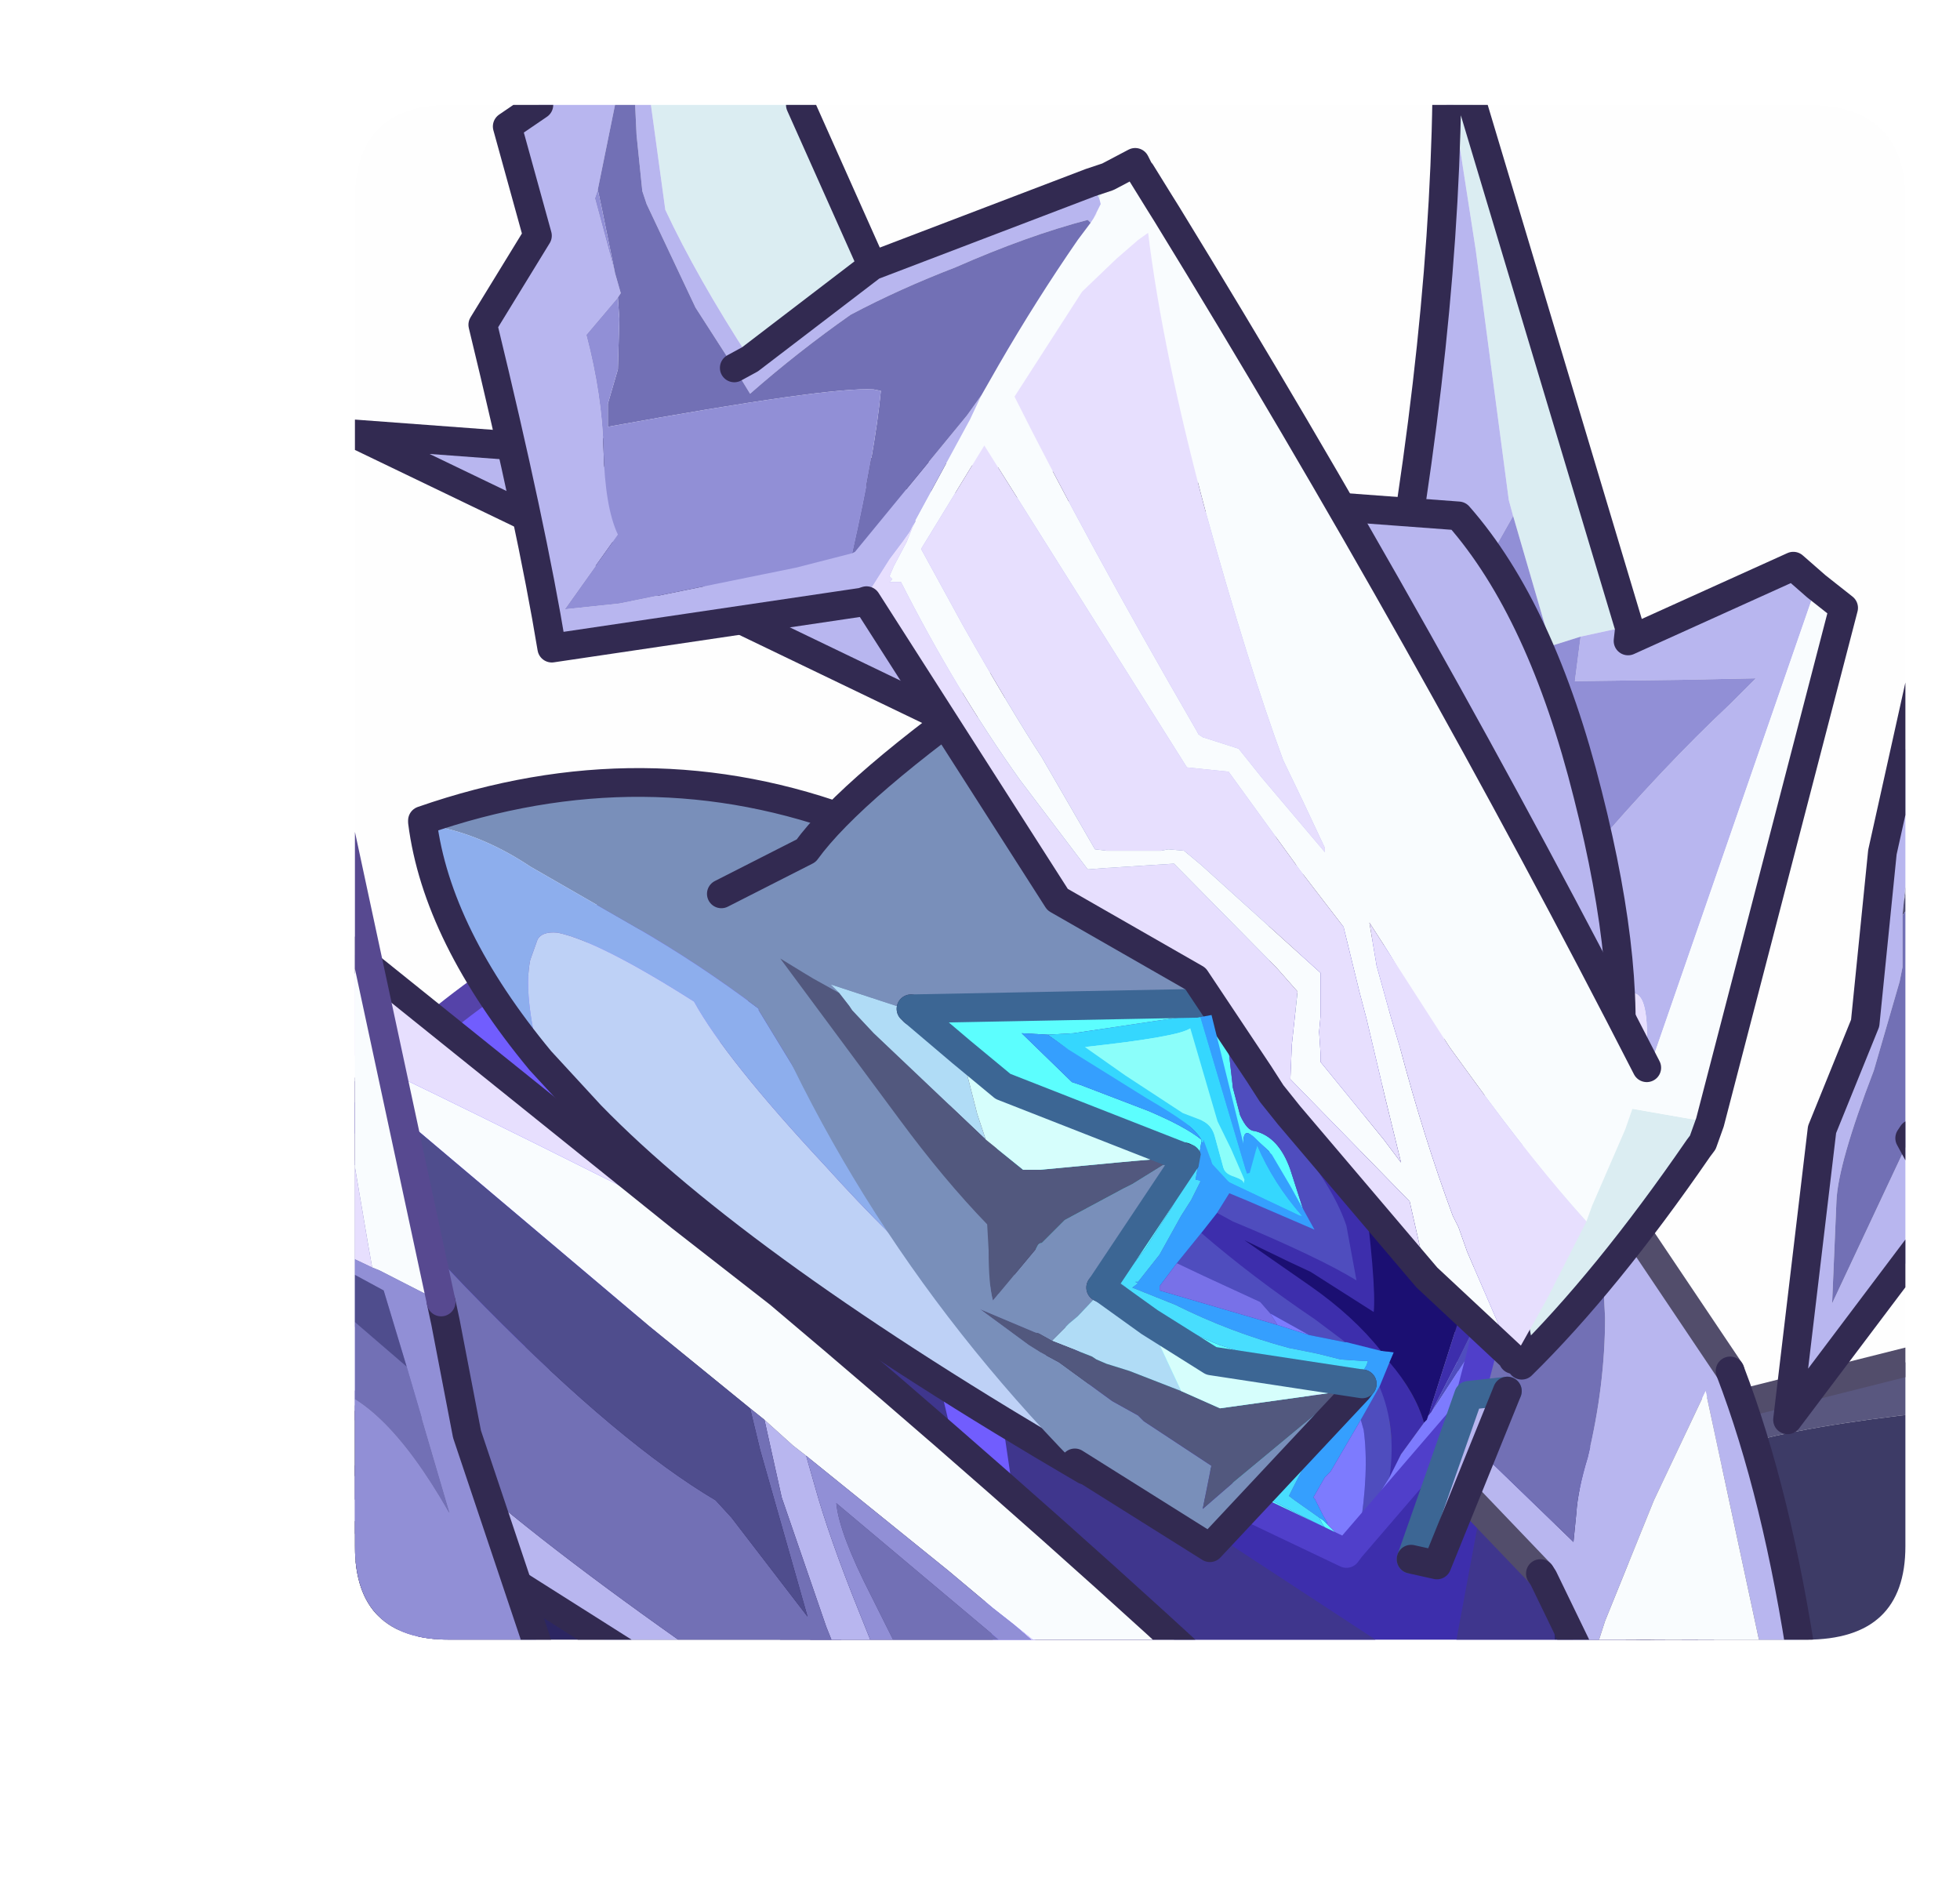 <?xml version="1.0" encoding="UTF-8" standalone="no"?>
<svg xmlns:ffdec="https://www.free-decompiler.com/flash" xmlns:xlink="http://www.w3.org/1999/xlink" ffdec:objectType="frame" height="65.7px" width="68.2px" xmlns="http://www.w3.org/2000/svg">
  <g transform="matrix(1.0, 0.0, 0.0, 1.0, 12.35, 3.65)">
    <clipPath id="clipPath0" transform="matrix(1.0, 0.0, 0.0, 1.0, 0.0, 0.0)">
      <path d="M50.5 0.0 Q53.95 0.0 53.95 3.3 L53.95 50.15 Q53.95 53.4 50.5 53.4 L3.3 53.4 Q0.0 53.4 0.0 50.15 L0.0 3.3 Q0.0 0.0 3.3 0.0 L50.5 0.0" fill="#000000" fill-rule="evenodd" stroke="none"/>
    </clipPath>
    <g clip-path="url(#clipPath0)">
      <use ffdec:characterId="2" height="65.7" transform="matrix(1.0, 0.0, 0.0, 1.0, -12.35, -3.65)" width="68.2" xlink:href="#shape1"/>
      <filter id="filter0">
        <feConvolveMatrix divisor="25.0" in="SourceGraphic" kernelMatrix="1 1 1 1 1 1 1 1 1 1 1 1 1 1 1 1 1 1 1 1 1 1 1 1 1" order="5 5" result="filterResult0"/>
      </filter>
      <use ffdec:characterId="4" filter="url(#filter0)" height="7.7" transform="matrix(0.907, 0.148, -0.159, 0.868, 24.5, 30.8)" width="11.15" xlink:href="#sprite0"/>
      <use ffdec:characterId="5" height="33.4" transform="matrix(1.0, 0.0, 0.0, 1.0, -1.9, 21.55)" width="9.05" xlink:href="#shape3"/>
    </g>
    <use ffdec:characterId="6" height="53.4" transform="matrix(1.0, 0.0, 0.0, 1.0, 0.0, 0.0)" width="53.95" xlink:href="#shape4"/>
  </g>
  <defs>
    <g id="shape1" transform="matrix(1.0, 0.0, 0.0, 1.0, 12.35, 3.65)">
      <path d="M15.0 29.55 L18.3 30.15 29.35 32.3 Q30.15 32.7 33.0 36.15 L34.6 37.65 36.7 39.3 Q38.95 41.2 41.5 45.1 L43.45 48.5 Q45.2 52.0 45.2 54.9 45.2 57.05 44.8 58.4 L44.25 59.55 Q42.8 61.85 38.9 61.5 32.6 60.9 22.0 56.35 16.75 54.05 13.2 51.9 10.75 47.95 10.15 44.05 L9.95 41.4 Q9.95 35.2 15.0 29.55" fill="#3d2ead" fill-rule="evenodd" stroke="none"/>
      <path d="M13.2 51.9 Q9.3 49.55 7.45 47.4 3.6 42.7 0.75 37.25 L-0.35 35.1 Q3.65 30.55 9.25 28.0 L15.0 29.55 Q9.95 35.2 9.95 41.4 L10.15 44.05 Q10.75 47.95 13.2 51.9" fill="#715dff" fill-rule="evenodd" stroke="none"/>
      <path d="M15.0 29.55 L18.3 30.15 29.35 32.3 Q30.15 32.7 33.0 36.15 L34.6 37.65 36.7 39.3 Q38.95 41.2 41.5 45.1 L43.45 48.5 Q45.2 52.0 45.2 54.9 45.2 57.05 44.8 58.4 L44.25 59.55 Q42.8 61.85 38.9 61.5 32.6 60.9 22.0 56.35 16.75 54.05 13.2 51.9 9.3 49.55 7.45 47.4 3.6 42.7 0.75 37.25 L-0.35 35.1 Q3.65 30.55 9.25 28.0 L15.0 29.55 Z" fill="none" stroke="#5543aa" stroke-linecap="round" stroke-linejoin="round" stroke-width="1.0"/>
      <path d="M41.8 48.4 L43.9 47.85 47.5 54.9 41.8 54.9 41.65 50.95 41.8 48.4 M11.75 39.1 L20.75 46.2 22.5 54.9 8.85 54.9 5.25 52.9 5.55 53.85 5.75 54.9 2.95 54.9 -1.35 45.6 12.0 42.15 Q9.8 39.7 9.9 39.0 L11.75 39.1 M30.9 54.9 L24.0 54.9 23.65 53.3 22.85 47.95 28.85 53.1 30.9 54.9" fill="#2c2662" fill-rule="evenodd" stroke="none"/>
      <path d="M41.8 48.4 L41.65 50.95 41.8 54.9 41.1 54.9 41.05 54.85 41.05 54.9 38.05 54.9 39.1 49.25 41.8 48.4 M11.75 39.1 Q13.1 39.6 15.4 40.8 L20.15 43.55 20.5 45.15 20.75 46.2 11.75 39.1 M22.4 44.9 L26.35 47.4 37.8 54.9 30.9 54.9 28.85 53.1 22.85 47.95 22.4 44.9" fill="#3f368e" fill-rule="evenodd" stroke="none"/>
      <path d="M20.75 46.2 L20.5 45.15 20.15 43.55 22.4 44.9 22.85 47.95 23.65 53.3 24.0 54.9 22.5 54.9 20.75 46.2" fill="#715dff" fill-rule="evenodd" stroke="none"/>
      <path d="M8.85 54.9 L5.75 54.9 5.55 53.85 5.25 52.9 8.85 54.9" fill="#121643" fill-rule="evenodd" stroke="none"/>
      <path d="M41.1 54.9 L41.05 54.9 41.05 54.85 41.1 54.9" fill="#311d72" fill-rule="evenodd" stroke="none"/>
      <path d="M47.5 54.9 L43.9 47.85 M2.95 54.9 L-1.35 45.6 12.0 42.15" fill="none" stroke="#5543aa" stroke-linecap="round" stroke-linejoin="round" stroke-width="1.0"/>
      <path d="M55.35 45.45 L53.8 45.6 Q49.65 46.1 47.65 46.8 L47.0 50.25 46.65 53.3 46.6 53.95 44.7 53.95 45.0 46.0 55.35 43.4 55.35 45.45" fill="#595780" fill-rule="evenodd" stroke="none"/>
      <path d="M46.6 53.95 L46.65 53.3 47.0 50.25 47.65 46.8 Q49.65 46.1 53.8 45.6 L55.35 45.45 55.35 53.95 46.6 53.95" fill="#3d3b66" fill-rule="evenodd" stroke="none"/>
      <path d="M55.35 43.4 L45.0 46.0 44.7 53.95" fill="none" stroke="#524d6b" stroke-linecap="round" stroke-linejoin="round" stroke-width="1.0"/>
      <path d="M55.35 20.2 L55.35 20.6 53.9 27.7 53.9 27.6 54.0 26.8 54.15 25.75 54.5 23.8 55.35 20.2" fill="#8b8aad" fill-rule="evenodd" stroke="none"/>
      <path d="M55.35 20.2 L54.5 23.8 54.15 25.75 54.0 26.8 53.9 27.6 53.9 27.7 53.85 28.2 53.85 30.0 53.75 30.5 52.85 33.6 Q51.6 36.85 51.55 38.15 L51.4 41.7 54.1 35.95 54.2 35.8 54.45 35.2 55.35 36.7 55.35 38.25 55.35 38.45 49.85 45.75 51.05 35.65 52.55 31.95 53.15 26.0 55.35 16.1 55.35 20.2 M55.35 38.25 L54.1 35.95 55.35 38.25" fill="#b9b7f0" fill-rule="evenodd" stroke="none"/>
      <path d="M53.9 27.7 L55.35 20.6 55.35 26.35 55.2 26.3 53.85 28.2 53.9 27.7" fill="#4e4c74" fill-rule="evenodd" stroke="none"/>
      <path d="M55.35 26.35 L55.35 36.7 54.45 35.2 54.2 35.8 54.1 35.95 51.4 41.7 51.55 38.15 Q51.6 36.85 52.85 33.6 L53.75 30.5 53.85 30.0 53.85 28.2 55.2 26.3 55.35 26.35" fill="#7270b6" fill-rule="evenodd" stroke="none"/>
      <path d="M55.35 38.45 L49.85 45.75 51.05 35.65 52.55 31.95 53.15 26.0 55.35 16.1 M54.2 35.8 L54.1 35.95 55.35 38.25" fill="none" stroke="#322a51" stroke-linecap="round" stroke-linejoin="round" stroke-width="1.0"/>
      <path d="M43.15 37.75 L43.45 37.5 47.85 44.05 Q49.5 48.35 50.4 54.45 L49.05 54.45 48.95 53.85 47.0 44.75 45.2 48.55 43.5 52.75 42.95 54.45 42.9 54.45 41.35 51.25 41.25 51.1 36.85 46.5 37.05 43.05 38.45 41.9 38.35 42.9 Q38.35 46.15 39.4 47.1 L42.4 50.0 42.5 49.0 Q42.55 48.2 42.9 47.05 43.5 44.55 43.5 42.2 L43.35 39.2 43.15 37.75 M-7.45 27.25 L-3.2 37.25 Q-2.6 38.75 -1.05 41.05 L1.0 43.9 3.8 47.65 Q6.9 50.4 12.75 54.45 L10.35 54.45 0.95 48.5 -11.25 23.65 -8.65 26.15 -7.55 27.2 -7.45 27.25 M17.0 54.45 L16.4 52.95 14.85 48.45 14.25 45.75 15.25 46.65 15.7 47.0 16.0 48.05 Q16.5 49.85 17.55 52.45 L18.35 54.45 17.0 54.45" fill="#b9b7f0" fill-rule="evenodd" stroke="none"/>
      <path d="M49.05 54.45 L42.95 54.45 43.5 52.75 45.2 48.55 47.0 44.75 48.95 53.85 49.05 54.45 M14.25 45.75 L13.75 45.35 10.25 42.5 -2.0 32.15 Q1.75 33.85 10.4 38.2 10.9 38.4 11.35 38.7 L14.75 41.35 Q22.65 48.0 29.65 54.45 L24.9 54.45 22.9 52.85 22.2 52.3 20.65 51.0 15.7 47.0 15.25 46.65 14.25 45.75" fill="#fafdff" fill-rule="evenodd" stroke="none"/>
      <path d="M43.15 37.75 L43.35 39.2 43.5 42.2 Q43.5 44.55 42.9 47.05 42.55 48.2 42.5 49.0 L42.4 50.0 39.4 47.1 Q38.35 46.15 38.35 42.9 L38.45 41.9 43.15 37.75 M12.75 54.45 Q6.9 50.4 3.8 47.65 L1.0 43.9 -1.05 41.05 Q-2.6 38.75 -3.2 37.25 L-7.45 27.25 -3.95 30.45 Q-1.45 35.8 4.55 41.85 9.25 46.6 12.55 48.55 L13.1 49.15 15.75 52.6 14.1 46.8 13.75 45.35 14.25 45.75 14.85 48.45 16.4 52.95 17.0 54.45 12.75 54.45 M23.65 54.45 L19.25 54.45 17.95 51.85 Q16.85 49.7 16.75 48.65 L23.65 54.45" fill="#7270b6" fill-rule="evenodd" stroke="none"/>
      <path d="M-3.95 30.45 L-7.45 27.25 -7.55 27.2 -8.65 26.15 -11.25 23.65 -11.85 22.45 -1.65 28.25 11.35 38.7 Q10.9 38.4 10.4 38.2 1.75 33.85 -2.0 32.15 L-3.95 30.45 M24.9 54.45 L24.75 54.45 22.9 52.85 24.9 54.45" fill="#e8e0ff" fill-rule="evenodd" stroke="none"/>
      <path d="M13.75 45.35 L14.1 46.8 15.75 52.6 13.1 49.15 12.55 48.55 Q9.25 46.6 4.55 41.85 -1.45 35.8 -3.95 30.45 L-2.0 32.15 10.25 42.5 13.75 45.35" fill="#4f4d8e" fill-rule="evenodd" stroke="none"/>
      <path d="M24.75 54.45 L23.65 54.45 16.75 48.65 Q16.85 49.7 17.95 51.85 L19.25 54.45 18.35 54.45 17.55 52.45 Q16.5 49.85 16.0 48.05 L15.7 47.0 20.65 51.0 22.2 52.3 22.9 52.85 24.75 54.45" fill="#9290d7" fill-rule="evenodd" stroke="none"/>
      <path d="M43.15 37.75 L43.45 37.5 47.85 44.05 M41.25 51.1 L36.85 46.5 36.8 47.25 M38.45 41.9 L37.05 43.05 36.85 46.5 36.4 46.05 M38.45 41.9 L43.15 37.75" fill="none" stroke="#524d6b" stroke-linecap="round" stroke-linejoin="round" stroke-width="1.0"/>
      <path d="M47.85 44.05 Q49.5 48.35 50.4 54.45 M42.9 54.45 L41.35 51.25 41.25 51.1 M-11.25 23.65 L0.95 48.5 10.35 54.45 M11.35 38.7 L-1.65 28.25 -11.85 22.45 -11.25 23.65 M11.35 38.7 L14.75 41.35 Q22.65 48.0 29.65 54.45" fill="none" stroke="#322a51" stroke-linecap="round" stroke-linejoin="round" stroke-width="1.0"/>
      <path d="M1.75 54.9 L-1.4 54.9 -1.4 47.15 1.75 54.9" fill="#595780" fill-rule="evenodd" stroke="none"/>
      <path d="M1.75 54.9 L-1.4 47.15" fill="none" stroke="#2a263f" stroke-linecap="round" stroke-linejoin="round" stroke-width="1.0"/>
      <path d="M29.35 23.9 L31.4 22.6 36.8 31.9 34.9 35.7 35.05 37.2 Q35.55 41.05 35.45 42.0 L33.25 40.6 32.5 40.25 30.95 39.5 33.25 41.1 Q34.75 42.15 35.7 43.35 L34.5 43.05 34.45 43.05 34.4 43.0 33.4 42.25 Q31.25 40.8 29.45 39.25 L30.0 38.55 30.55 38.85 Q32.0 39.45 33.15 40.0 34.2 40.5 34.85 40.9 L34.5 39.0 Q34.1 37.8 32.95 36.35 L32.6 35.9 Q32.1 35.0 31.65 33.55 L31.1 31.7 30.75 30.3 30.55 29.5 29.35 23.9 M39.9 37.15 L40.5 38.45 40.15 40.1 38.35 43.75 37.45 45.5 37.35 45.6 38.8 41.05 Q39.35 38.55 39.9 37.15 M35.65 44.6 L36.0 43.75 Q36.9 44.8 37.2 45.85 L36.4 46.95 36.0 47.75 Q36.25 46.0 35.65 44.6" fill="#3d2ead" fill-rule="evenodd" stroke="none"/>
      <path d="M30.55 29.5 L30.75 30.3 30.65 31.75 30.35 32.45 30.55 34.2 30.8 35.15 Q31.05 35.7 31.3 35.7 32.15 35.9 32.55 37.05 L33.0 38.45 32.45 37.55 31.8 36.4 31.25 35.9 Q30.8 35.45 30.95 36.6 L30.75 35.6 29.75 31.6 29.35 31.65 25.0 32.3 24.1 32.35 23.2 32.3 24.95 34.0 25.25 34.1 27.6 35.0 Q28.9 35.55 29.45 36.0 L29.45 36.05 29.45 36.1 29.4 36.4 29.4 36.55 28.7 37.85 28.4 38.4 27.5 39.8 26.6 40.95 Q28.25 42.45 30.1 43.15 L32.85 44.05 33.4 45.4 Q32.2 47.05 31.6 48.4 L33.75 49.5 33.65 49.35 33.55 49.15 33.7 49.25 33.8 49.35 34.65 50.2 34.5 50.4 30.3 48.4 24.4 43.35 19.25 30.25 22.05 28.5 30.55 29.5" fill="#5cffff" fill-rule="evenodd" stroke="none"/>
      <path d="M29.35 23.9 L30.55 29.5 22.05 28.5 29.35 23.9 M30.75 30.3 L31.1 31.7 31.65 33.55 Q32.1 35.0 32.6 35.9 L32.95 36.35 Q34.1 37.8 34.5 39.0 L34.85 40.9 Q34.2 40.5 33.15 40.0 32.0 39.45 30.55 38.85 L30.0 38.55 30.5 37.75 31.0 38.0 33.05 38.85 33.3 39.05 33.0 38.45 32.55 37.05 Q32.15 35.9 31.3 35.7 31.05 35.7 30.8 35.15 L30.55 34.2 30.35 32.45 30.65 31.75 30.75 30.3 M29.45 39.25 Q31.25 40.8 33.4 42.25 L34.4 43.0 34.45 43.05 33.45 42.85 33.2 42.8 31.85 42.05 31.5 41.65 30.2 41.05 29.55 40.75 28.6 40.3 29.45 39.25 M40.15 40.1 L39.4 42.65 38.85 43.35 37.45 45.5 38.35 43.75 40.15 40.1 M35.0 45.75 L35.65 44.6 Q36.25 46.0 36.0 47.75 35.05 49.25 34.95 49.65 35.3 47.55 35.1 46.1 L35.0 45.75" fill="#4f4dbf" fill-rule="evenodd" stroke="none"/>
      <path d="M29.35 31.65 Q29.7 33.2 30.6 36.0 L30.95 37.1 31.05 37.05 31.35 36.25 Q31.9 37.45 32.9 38.6 L32.8 38.6 30.7 37.55 30.8 37.55 30.6 37.55 30.35 37.45 30.15 37.3 29.75 36.8 29.85 36.65 29.7 36.65 29.5 36.1 29.45 36.1 29.45 36.05 29.45 36.0 Q29.1 35.4 27.55 34.5 L24.75 32.8 24.1 32.35 25.0 32.3 29.35 31.65 M30.45 36.3 L30.4 36.25 29.95 35.3 29.0 32.05 25.35 32.7 26.75 33.7 28.75 35.0 29.4 35.25 29.85 35.85 30.15 36.9 30.25 37.05 30.55 37.25 30.85 37.5 30.85 37.35 30.45 36.3" fill="#35d8ff" fill-rule="evenodd" stroke="none"/>
      <path d="M30.0 38.55 L29.45 39.25 28.6 40.3 28.0 41.1 28.0 41.25 32.1 42.45 33.2 42.8 33.45 42.85 34.45 43.05 34.5 43.05 35.7 43.35 36.15 43.4 36.0 43.75 35.65 44.6 35.0 45.75 33.95 47.55 33.9 47.6 33.75 47.75 33.35 48.45 33.4 48.5 33.7 49.1 33.85 49.35 33.8 49.35 33.7 49.25 33.55 49.15 32.7 48.55 32.5 48.4 32.65 48.1 33.6 46.25 33.7 46.05 34.8 44.55 34.85 44.45 35.2 43.85 35.25 43.7 35.05 43.7 34.3 43.65 33.5 43.45 32.5 43.25 Q30.45 42.7 28.55 41.75 L27.05 41.15 27.25 41.0 27.15 40.95 27.25 40.95 28.0 40.0 28.75 38.65 29.1 38.1 29.45 37.4 29.25 37.4 29.4 36.55 29.4 36.4 29.45 36.1 29.5 36.1 29.7 36.65 29.85 36.65 29.75 36.8 30.15 37.3 30.35 37.45 30.6 37.55 30.8 37.55 30.7 37.55 32.8 38.6 32.9 38.6 Q31.9 37.45 31.35 36.25 L31.05 37.05 30.95 37.1 30.6 36.0 Q29.7 33.2 29.35 31.65 L29.75 31.6 30.75 35.6 30.95 36.6 Q30.8 35.45 31.25 35.9 L31.8 36.4 32.45 37.55 33.0 38.45 33.3 39.05 33.05 38.85 31.0 38.0 30.5 37.75 30.0 38.55 M24.1 32.35 L24.75 32.8 27.55 34.5 Q29.1 35.4 29.45 36.0 28.9 35.55 27.6 35.0 L25.25 34.1 24.95 34.0 23.2 32.3 24.1 32.35" fill="#35a0ff" fill-rule="evenodd" stroke="none"/>
      <path d="M30.45 36.3 L30.85 37.35 30.85 37.5 30.55 37.25 30.25 37.05 30.15 36.9 29.85 35.85 29.4 35.25 28.75 35.0 26.75 33.7 25.35 32.7 29.0 32.05 29.95 35.3 30.4 36.25 30.45 36.3" fill="#8cfffb" fill-rule="evenodd" stroke="none"/>
      <path d="M35.7 43.35 Q34.75 42.15 33.25 41.1 L30.95 39.5 32.5 40.25 33.25 40.6 35.45 42.0 Q35.55 41.05 35.05 37.2 L34.9 35.7 36.8 31.9 39.9 37.15 Q39.35 38.55 38.8 41.05 L37.35 45.6 37.3 45.75 37.2 45.85 Q36.9 44.8 36.0 43.75 L36.15 43.4 35.7 43.35" fill="#1b0f72" fill-rule="evenodd" stroke="none"/>
      <path d="M29.4 36.55 L29.25 37.4 29.45 37.4 29.1 38.1 28.75 38.65 28.0 40.0 27.25 40.95 27.15 40.95 27.25 41.0 27.05 41.15 28.55 41.75 Q30.45 42.7 32.5 43.25 L33.5 43.45 34.3 43.65 35.05 43.7 35.25 43.7 35.2 43.85 34.85 44.45 34.8 44.55 33.7 46.05 33.6 46.25 32.65 48.1 32.5 48.4 32.7 48.55 33.55 49.15 33.65 49.35 33.75 49.5 31.6 48.4 Q32.2 47.05 33.4 45.4 L33.65 44.85 33.9 44.35 33.6 44.25 32.85 44.05 30.1 43.15 Q28.25 42.45 26.6 40.95 L27.5 39.8 28.4 38.4 28.7 37.85 29.4 36.55" fill="#48dfff" fill-rule="evenodd" stroke="none"/>
      <path d="M28.6 40.3 L29.55 40.75 30.2 41.05 31.5 41.65 31.85 42.05 32.1 42.45 28.0 41.25 28.0 41.1 28.6 40.3" fill="#7871e9" fill-rule="evenodd" stroke="none"/>
      <path d="M39.4 42.65 L38.65 45.55 34.65 50.2 33.8 49.35 33.85 49.35 33.7 49.1 33.4 48.5 33.35 48.45 33.75 47.75 33.9 47.6 33.95 47.55 35.0 45.75 35.1 46.1 Q35.3 47.55 34.95 49.65 35.05 49.25 36.0 47.75 L36.4 46.95 37.2 45.85 37.3 45.75 37.35 45.6 37.45 45.5 38.85 43.35 39.4 42.65 M31.85 42.05 L33.2 42.8 32.1 42.45 31.85 42.05 M32.85 44.05 L33.6 44.25 33.9 44.35 33.65 44.85 33.4 45.4 32.85 44.05" fill="#7d7bff" fill-rule="evenodd" stroke="none"/>
      <path d="M36.8 31.9 L31.4 22.6 29.35 23.9 22.05 28.5 19.25 30.25 24.4 43.35 30.3 48.4 34.5 50.4 34.65 50.2 38.65 45.55 39.4 42.65 40.15 40.1 40.5 38.45 39.9 37.15 36.8 31.9 Z" fill="none" stroke="#503fcb" stroke-linecap="round" stroke-linejoin="round" stroke-width="1.0"/>
      <path d="M24.4 43.05 L19.95 39.25 Q18.05 37.4 16.3 35.0 L15.3 33.55 14.05 31.5 14.05 31.45 Q12.0 29.9 9.75 28.6 L6.1 26.5 Q4.6 25.5 3.05 25.15 L2.35 24.95 2.35 24.9 Q10.1 22.2 17.45 25.0 L24.4 43.05" fill="#7990bb" fill-rule="evenodd" stroke="none"/>
      <path d="M24.95 44.35 Q20.95 42.0 16.35 36.9 12.9 33.2 11.8 31.2 8.5 29.1 7.05 28.8 6.5 28.75 6.35 29.05 L6.1 29.75 Q5.85 30.95 6.45 33.25 2.85 28.9 2.35 24.95 L3.05 25.15 Q4.6 25.5 6.1 26.5 L9.75 28.6 Q12.0 29.9 14.05 31.45 L14.05 31.5 15.3 33.55 16.3 35.0 Q18.05 37.4 19.95 39.25 L24.4 43.05 24.95 44.35" fill="#8eafee" fill-rule="evenodd" stroke="none"/>
      <path d="M6.45 33.25 Q5.85 30.95 6.1 29.75 L6.35 29.05 Q6.5 28.75 7.05 28.8 8.5 29.1 11.8 31.2 12.9 33.2 16.35 36.9 20.95 42.0 24.95 44.35 L25.4 45.65 25.35 46.0 25.4 47.5 Q13.4 40.5 8.2 35.15 L6.45 33.25" fill="#bfd2f7" fill-rule="evenodd" stroke="none"/>
      <path d="M24.95 44.35 L24.4 43.05 17.45 25.0 Q10.1 22.2 2.35 24.9 L2.35 24.95 Q2.85 28.9 6.45 33.25 L8.2 35.15 Q13.4 40.5 25.4 47.5 L25.35 46.0 25.4 45.65 24.95 44.35" fill="none" stroke="#322a51" stroke-linecap="round" stroke-linejoin="round" stroke-width="1.0"/>
      <path d="M29.6 47.4 L30.1 47.65" fill="none" stroke="#113762" stroke-linecap="round" stroke-linejoin="round" stroke-width="0.1"/>
      <path d="M38.0 -1.4 L37.95 -3.15 44.35 18.2 43.8 18.25 42.65 18.5 41.7 18.8 41.7 18.85 41.3 19.0 41.35 18.95 41.45 18.25 40.3 14.3 40.15 13.75 39.0 5.05 38.0 -1.4 M47.15 35.4 L46.9 36.1 46.75 36.3 Q43.55 40.95 40.6 43.85 L40.0 40.55 44.0 34.85 47.15 35.4" fill="#dceef3" fill-rule="evenodd" stroke="none"/>
      <path d="M38.0 -1.4 L39.0 5.05 40.15 13.75 40.3 14.3 39.65 15.45 36.15 21.35 35.8 19.5 Q38.0 7.8 38.0 -1.4 M42.65 18.5 L43.8 18.25 44.35 18.2 44.3 18.65 50.05 16.05 50.85 16.75 45.05 33.5 Q44.95 33.5 44.9 33.6 45.3 28.85 42.95 32.5 L39.5 38.05 38.25 31.65 Q39.7 29.65 42.9 26.1 45.5 23.05 47.85 20.85 L48.75 19.95 46.35 20.0 42.45 20.05 42.65 18.5" fill="#b9b7f0" fill-rule="evenodd" stroke="none"/>
      <path d="M40.3 14.3 L41.45 18.25 41.35 18.95 41.3 19.0 41.7 18.85 41.7 18.8 42.65 18.5 42.45 20.05 46.35 20.0 48.75 19.95 47.85 20.85 Q45.5 23.05 42.9 26.1 39.7 29.65 38.25 31.65 L36.15 21.35 39.65 15.45 40.3 14.3" fill="#9290d7" fill-rule="evenodd" stroke="none"/>
      <path d="M50.85 16.75 L51.8 17.5 47.15 35.4 44.0 34.85 44.9 33.6 Q44.95 33.5 45.05 33.5 L50.85 16.75" fill="#fafdff" fill-rule="evenodd" stroke="none"/>
      <path d="M40.0 40.55 L39.5 38.05 42.95 32.5 Q45.3 28.85 44.9 33.6 L44.0 34.85 40.0 40.55" fill="#e8e0ff" fill-rule="evenodd" stroke="none"/>
      <path d="M44.35 18.2 L37.95 -3.15 38.0 -1.4 Q38.0 7.8 35.8 19.5 L36.15 21.35 38.25 31.65 39.5 38.05 40.0 40.55 40.6 43.85 Q43.55 40.95 46.75 36.3 L46.9 36.1 47.15 35.4 51.8 17.5 50.85 16.75 50.05 16.05 44.3 18.65 44.35 18.2 Z" fill="none" stroke="#322a51" stroke-linecap="round" stroke-linejoin="round" stroke-width="1.0"/>
      <path d="M42.9 24.0 Q44.5 30.3 43.9 34.25 L37.4 29.45 0.0 11.45 38.4 14.3 Q41.3 17.6 42.9 24.0" fill="#b9b7f0" fill-rule="evenodd" stroke="none"/>
      <path d="M42.9 24.0 Q41.3 17.6 38.4 14.3 L0.0 11.45 37.4 29.45 43.9 34.25 Q44.5 30.3 42.9 24.0 Z" fill="none" stroke="#322a51" stroke-linecap="round" stroke-linejoin="round" stroke-width="1.0"/>
      <path d="M16.85 30.9 L16.55 30.6 19.45 31.55 21.1 32.95 21.6 34.9 21.65 35.1 21.95 36.0 18.05 32.3 17.3 31.5 17.2 31.35 16.85 30.9 M24.25 43.0 L24.3 42.95 24.85 42.4 25.15 42.15 26.05 41.2 27.65 42.35 27.8 42.65 28.05 43.25 28.75 44.75 26.95 44.05 26.15 43.8 25.8 43.65 25.65 43.55 24.25 43.0" fill="#b1ddf7" fill-rule="evenodd" stroke="none"/>
      <path d="M19.45 31.55 L16.55 30.6 16.85 30.9 15.95 30.4 15.7 30.25 14.8 29.7 18.95 35.3 Q20.5 37.4 22.0 38.95 L22.05 39.85 Q22.05 41.05 22.2 41.6 L23.7 39.8 23.75 39.7 Q23.8 39.6 23.9 39.6 L24.65 38.85 24.7 38.8 26.75 37.7 27.05 37.55 28.1 36.9 28.85 36.6 28.95 36.65 25.95 41.15 26.05 41.2 25.15 42.15 24.85 42.4 24.3 42.95 24.25 43.0 23.8 42.75 23.65 42.7 21.75 41.9 23.45 43.15 23.85 43.4 24.5 43.75 26.35 45.1 27.25 45.6 27.45 45.8 29.8 47.35 29.5 48.85 30.6 47.9 32.95 45.95 34.4 44.75 34.9 44.7 29.75 50.2 25.05 47.25 Q16.55 38.55 12.75 27.45 L15.7 25.95 Q17.3 23.75 22.7 19.95 L32.25 26.2 32.35 31.2 19.35 31.45 19.45 31.55" fill="#7990bb" fill-rule="evenodd" stroke="none"/>
      <path d="M16.85 30.9 L17.2 31.35 17.3 31.5 18.05 32.3 21.95 36.0 23.25 37.05 23.85 37.05 26.5 36.8 27.05 36.75 28.8 36.6 28.85 36.6 28.1 36.9 27.05 37.55 26.75 37.7 24.7 38.8 24.65 38.85 23.9 39.6 Q23.8 39.6 23.75 39.7 L23.7 39.8 22.2 41.6 Q22.05 41.05 22.05 39.85 L22.0 38.95 Q20.5 37.4 18.95 35.3 L14.8 29.7 15.7 30.25 15.95 30.4 16.85 30.9 M34.4 44.75 L32.95 45.95 30.6 47.9 29.5 48.85 29.8 47.35 27.45 45.8 27.25 45.6 26.35 45.1 24.5 43.75 23.85 43.4 23.45 43.15 21.75 41.9 23.65 42.7 23.8 42.75 24.25 43.0 25.65 43.55 25.8 43.65 26.15 43.8 26.95 44.05 28.75 44.75 30.1 45.35 34.4 44.75" fill="#52587e" fill-rule="evenodd" stroke="none"/>
      <path d="M21.95 36.0 L21.65 35.1 21.6 34.9 21.1 32.95 22.55 34.15 28.8 36.6 27.05 36.75 26.5 36.8 23.85 37.05 23.25 37.05 21.95 36.0 M34.9 44.7 L34.4 44.75 30.1 45.35 28.75 44.75 28.05 43.25 27.8 42.65 27.65 42.35 29.8 43.7 35.05 44.5 34.9 44.7" fill="#d7fffd" fill-rule="evenodd" stroke="none"/>
      <path d="M19.45 31.55 L19.35 31.45 M32.35 31.2 L32.25 26.2 22.7 19.95 Q17.3 23.75 15.7 25.95 L12.75 27.45 M25.05 47.25 L29.75 50.2 34.9 44.7 35.05 44.5 M26.05 41.2 L25.95 41.15 M28.95 36.65 L28.85 36.6 28.8 36.6" fill="none" stroke="#322a51" stroke-linecap="round" stroke-linejoin="round" stroke-width="1.0"/>
      <path d="M21.1 32.95 L19.45 31.55 M19.35 31.45 L32.35 31.2 M25.95 41.15 L28.95 36.65 M21.1 32.95 L22.55 34.15 28.8 36.6 M26.05 41.2 L27.65 42.35 29.8 43.7 35.05 44.5" fill="none" stroke="#3c6695" stroke-linecap="round" stroke-linejoin="round" stroke-width="1.0"/>
      <path d="M40.3 43.6 L37.3 40.8 36.7 38.15 32.55 33.9 32.6 32.7 32.8 30.85 32.05 30.0 28.5 26.4 26.15 26.55 25.5 26.6 23.15 23.5 Q20.9 20.35 19.0 16.6 L18.6 16.6 18.7 16.5 18.6 16.4 18.75 16.05 19.2 15.2 19.4 14.7 19.5 14.5 19.5 14.45 21.4 10.95 21.8 10.1 22.4 9.05 Q23.7 6.8 25.15 4.7 L25.45 4.3 25.6 4.1 25.8 3.8 25.8 3.75 25.95 3.45 25.9 3.25 26.2 2.5 27.15 2.0 27.3 2.3 27.35 2.35 28.0 3.4 28.25 3.8 Q37.3 18.55 44.95 33.5 L44.2 35.65 43.05 38.3 42.85 38.85 Q41.0 36.8 38.9 33.9 L38.1 32.8 35.3 28.45 35.55 29.95 36.05 31.75 36.35 32.75 Q37.2 35.95 38.2 38.65 L38.4 39.05 38.7 39.9 40.3 43.6 M27.6 4.45 L27.25 4.7 26.5 5.35 25.3 6.5 22.95 10.15 Q25.45 15.15 29.3 21.8 L29.35 21.9 29.5 22.0 30.75 22.4 31.55 23.4 33.75 26.0 33.75 25.85 32.95 24.15 32.3 22.8 Q31.1 19.55 29.6 14.15 28.1 8.55 27.6 4.45 M25.55 17.65 L21.9 11.85 19.7 15.45 21.15 18.1 Q22.85 21.1 23.9 22.7 L25.75 25.9 26.15 25.95 28.05 25.95 28.3 25.9 28.85 25.95 29.45 26.45 33.6 30.2 33.6 31.7 33.55 32.25 33.6 33.0 33.6 33.3 35.8 36.0 36.4 36.8 35.85 34.55 35.2 31.8 34.95 30.85 34.4 28.6 32.9 26.65 30.4 23.2 28.95 23.05 25.55 17.65" fill="#fafdff" fill-rule="evenodd" stroke="none"/>
      <path d="M42.85 38.85 L42.8 38.95 41.45 41.6 40.3 43.65 40.3 43.6 38.7 39.9 38.4 39.05 38.2 38.65 Q37.2 35.95 36.35 32.75 L36.05 31.75 35.55 29.95 35.3 28.45 38.1 32.8 38.9 33.9 Q41.0 36.8 42.85 38.85 M37.3 40.8 L32.5 35.15 31.9 34.4 31.45 33.7 29.25 30.4 24.45 27.65 17.8 17.25 17.65 17.3 18.6 15.8 19.05 15.2 19.3 14.85 19.4 14.65 19.5 14.5 19.4 14.7 19.2 15.2 18.75 16.05 18.6 16.4 18.7 16.5 18.6 16.6 19.0 16.6 Q20.9 20.35 23.15 23.5 L25.5 26.6 26.15 26.55 28.5 26.4 32.05 30.0 32.8 30.85 32.6 32.7 32.55 33.9 36.7 38.15 37.3 40.8 M25.8 3.75 L25.8 3.8 25.6 4.1 25.7 3.95 25.8 3.75 M27.6 4.45 Q28.1 8.55 29.6 14.15 31.1 19.55 32.3 22.8 L32.95 24.15 33.75 25.85 33.75 26.0 31.55 23.4 30.75 22.4 29.5 22.0 29.35 21.9 29.3 21.8 Q25.45 15.15 22.95 10.15 L25.3 6.5 26.5 5.35 27.25 4.7 27.6 4.45 M25.55 17.65 L28.95 23.05 30.4 23.2 32.9 26.65 34.4 28.6 34.95 30.85 35.2 31.8 35.85 34.55 36.4 36.8 35.8 36.0 33.6 33.3 33.6 33.0 33.55 32.25 33.6 31.7 33.6 30.2 29.45 26.45 28.85 25.95 28.3 25.9 28.05 25.95 26.15 25.95 25.75 25.9 23.9 22.7 Q22.85 21.1 21.15 18.1 L19.7 15.45 21.9 11.85 25.55 17.65" fill="#e8e0ff" fill-rule="evenodd" stroke="none"/>
      <path d="M10.3 0.0 L15.5 0.0 18.0 5.6 13.75 8.85 Q11.9 6.0 10.8 3.65 L10.3 0.0 M25.6 2.7 L26.2 2.5 25.9 3.25 25.6 2.7" fill="#dceef3" fill-rule="evenodd" stroke="none"/>
      <path d="M17.65 17.3 L6.85 18.9 Q6.15 14.65 4.45 7.65 L6.35 4.55 5.3 0.75 6.4 0.0 9.05 0.0 8.45 2.95 8.35 3.25 9.05 5.85 9.25 6.55 9.15 6.7 8.05 8.0 Q8.6 10.1 8.65 12.0 8.7 14.0 9.15 14.95 L7.3 17.55 9.2 17.35 15.35 16.1 17.3 15.6 17.4 15.55 21.3 10.8 21.8 10.1 21.4 10.95 19.5 14.45 19.5 14.5 19.4 14.65 19.3 14.85 19.05 15.2 18.6 15.8 17.65 17.3 M9.75 0.0 L10.3 0.0 10.8 3.65 Q11.9 6.0 13.75 8.85 L13.2 9.15 13.75 8.85 18.0 5.6 25.6 2.7 25.9 3.25 25.95 3.45 25.8 3.75 25.7 3.95 25.6 4.1 25.5 4.0 Q23.4 4.55 20.9 5.65 18.95 6.4 17.25 7.3 15.4 8.6 13.75 10.05 L13.2 9.15 11.85 7.05 10.15 3.45 10.0 3.0 9.8 1.05 9.75 0.0" fill="#b9b7f0" fill-rule="evenodd" stroke="none"/>
      <path d="M9.05 0.0 L9.75 0.0 9.8 1.05 10.0 3.0 10.15 3.45 11.85 7.05 13.2 9.15 13.75 10.05 Q15.4 8.6 17.25 7.3 18.95 6.4 20.9 5.65 23.4 4.55 25.5 4.0 L25.6 4.1 25.45 4.3 25.15 4.7 Q23.7 6.8 22.4 9.05 L21.8 10.1 21.3 10.8 17.4 15.55 17.3 15.6 Q18.1 12.05 18.3 9.95 L18.05 9.9 Q16.5 9.8 8.8 11.2 L8.8 10.4 9.15 9.2 9.2 7.45 9.15 6.7 9.25 6.55 9.05 5.85 8.6 3.65 8.45 2.95 9.05 0.0" fill="#7270b6" fill-rule="evenodd" stroke="none"/>
      <path d="M9.15 6.7 L9.2 7.45 9.15 9.2 8.8 10.4 8.8 11.2 Q16.5 9.8 18.05 9.9 L18.3 9.95 Q18.1 12.05 17.3 15.6 L15.35 16.1 9.2 17.35 7.3 17.55 9.15 14.95 Q8.7 14.0 8.65 12.0 8.6 10.1 8.05 8.0 L9.15 6.7 M9.05 5.85 L8.35 3.25 8.45 2.95 8.6 3.65 9.05 5.85" fill="#9290d7" fill-rule="evenodd" stroke="none"/>
      <path d="M40.3 43.65 L40.3 43.6 37.3 40.8 32.5 35.15 31.9 34.4 31.45 33.7 29.25 30.4 24.45 27.65 17.8 17.25 17.65 17.3 6.85 18.9 Q6.15 14.65 4.45 7.65 L6.35 4.55 5.3 0.75 6.4 0.0 M15.5 0.0 L18.0 5.6 25.6 2.7 26.2 2.5 27.15 2.0 27.3 2.3 27.35 2.35 28.0 3.4 28.25 3.8 Q37.3 18.55 44.95 33.5 M13.2 9.15 L13.75 8.85 18.0 5.6" fill="none" stroke="#322a51" stroke-linecap="round" stroke-linejoin="round" stroke-width="1.0"/>
      <path d="M36.75 50.6 L38.75 44.9 40.1 44.75 37.65 50.8 36.75 50.6" fill="#b9b7f0" fill-rule="evenodd" stroke="none"/>
      <path d="M40.1 44.75 L38.75 44.9 36.75 50.6" fill="none" stroke="#3c6695" stroke-linecap="round" stroke-linejoin="round" stroke-width="1.0"/>
      <path d="M36.75 50.6 L37.65 50.8 40.1 44.75" fill="none" stroke="#322a51" stroke-linecap="round" stroke-linejoin="round" stroke-width="1.0"/>
    </g>
    <g id="sprite0" transform="matrix(1.0, 0.0, 0.0, 1.0, 0.0, 0.0)">
      <use ffdec:characterId="3" height="7.7" transform="matrix(1.0, 0.0, 0.0, 1.0, 0.0, 0.0)" width="11.15" xlink:href="#shape2"/>
    </g>
    <g id="shape2" transform="matrix(1.0, 0.0, 0.0, 1.0, 0.0, 0.0)">
      <path d="M5.45 0.15 L8.25 5.95 8.35 5.9 8.45 4.7 8.45 4.8 Q9.3 6.15 10.6 7.25 L10.5 7.25 7.65 6.4 6.9 5.8 6.4 4.9 6.35 4.85 Q5.9 4.4 4.0 3.65 L0.75 2.25 0.0 1.85 0.9 1.7 Q2.25 1.55 5.45 0.15 M5.45 4.0 L6.15 4.15 Q6.6 4.25 6.8 4.7 L7.35 5.9 Q7.45 6.1 7.8 6.15 8.15 6.2 8.2 6.35 L8.2 6.2 7.5 5.1 6.8 4.1 5.15 0.65 Q4.8 1.05 1.35 2.05 L3.05 2.9 5.45 4.0" fill="#35d8ff" fill-rule="evenodd" stroke="none"/>
      <path d="M6.4 4.9 L6.9 5.8 7.65 6.4 10.5 7.25 10.6 7.25 Q9.3 6.15 8.45 4.8 L8.45 4.7 8.35 5.9 8.25 5.95 5.45 0.15 5.85 0.0 8.15 5.35 Q7.75 4.1 8.3 4.5 L9.05 5.05 9.95 6.15 11.15 7.7 8.45 7.0 6.4 6.5 6.4 4.9" fill="#35a0ff" fill-rule="evenodd" stroke="none"/>
      <path d="M5.45 4.0 L3.05 2.9 1.35 2.05 Q4.8 1.05 5.15 0.65 L6.8 4.1 7.5 5.1 8.2 6.2 8.2 6.35 Q8.15 6.2 7.8 6.15 7.45 6.1 7.35 5.9 L6.8 4.7 Q6.6 4.25 6.15 4.15 L5.45 4.0" fill="#8cfffb" fill-rule="evenodd" stroke="none"/>
    </g>
    <g id="shape3" transform="matrix(1.0, 0.0, 0.0, 1.0, 1.9, -21.55)">
      <path d="M0.6 40.45 L0.45 39.6 -0.35 34.9 -1.4 28.95 -1.4 22.05 -1.15 22.35 -0.95 23.25 3.0 41.65 0.85 40.55 0.6 40.45" fill="#fafdff" fill-rule="evenodd" stroke="none"/>
      <path d="M-1.4 28.95 L-0.35 34.9 0.45 39.6 0.6 40.45 -1.4 39.5 -1.4 28.95" fill="#e8e0ff" fill-rule="evenodd" stroke="none"/>
      <path d="M0.6 40.45 L0.85 40.55 3.0 41.65 3.15 42.35 3.9 46.25 6.65 54.45 1.65 54.45 -1.4 50.9 -1.4 44.55 -1.35 44.55 Q0.85 44.75 3.25 48.95 L3.3 49.0 1.8 43.9 1.0 41.25 -1.4 39.95 -1.4 39.5 0.6 40.45" fill="#9290d7" fill-rule="evenodd" stroke="none"/>
      <path d="M1.8 43.9 L3.3 49.0 3.25 48.95 Q0.85 44.75 -1.35 44.55 L-1.4 44.55 -1.4 41.45 0.0 42.35 1.8 43.9" fill="#7270b6" fill-rule="evenodd" stroke="none"/>
      <path d="M1.8 43.9 L0.0 42.35 -1.4 41.45 -1.4 39.95 1.0 41.25 1.8 43.9" fill="#4f4d8e" fill-rule="evenodd" stroke="none"/>
      <path d="M-1.4 50.9 L1.65 54.45 -1.4 54.45 -1.4 50.9" fill="#b9b7f0" fill-rule="evenodd" stroke="none"/>
      <path d="M6.65 54.45 L3.9 46.25 3.15 42.35 3.0 41.65" fill="none" stroke="#322a51" stroke-linecap="round" stroke-linejoin="round" stroke-width="1.0"/>
      <path d="M3.0 41.65 L-0.95 23.25 -1.15 22.35 -1.4 22.05" fill="none" stroke="#574991" stroke-linecap="round" stroke-linejoin="round" stroke-width="1.0"/>
    </g>
    <g id="shape4" transform="matrix(1.0, 0.0, 0.0, 1.0, 0.0, 0.0)">
      <path d="M50.5 0.0 Q53.95 0.0 53.95 3.3 L53.95 50.15 Q53.95 53.4 50.5 53.4 L3.3 53.4 Q0.0 53.4 0.0 50.15 L0.0 3.3 Q0.0 0.0 3.3 0.0 L50.5 0.0" fill="#000000" fill-opacity="0.004" fill-rule="evenodd" stroke="none"/>
    </g>
  </defs>
</svg>
